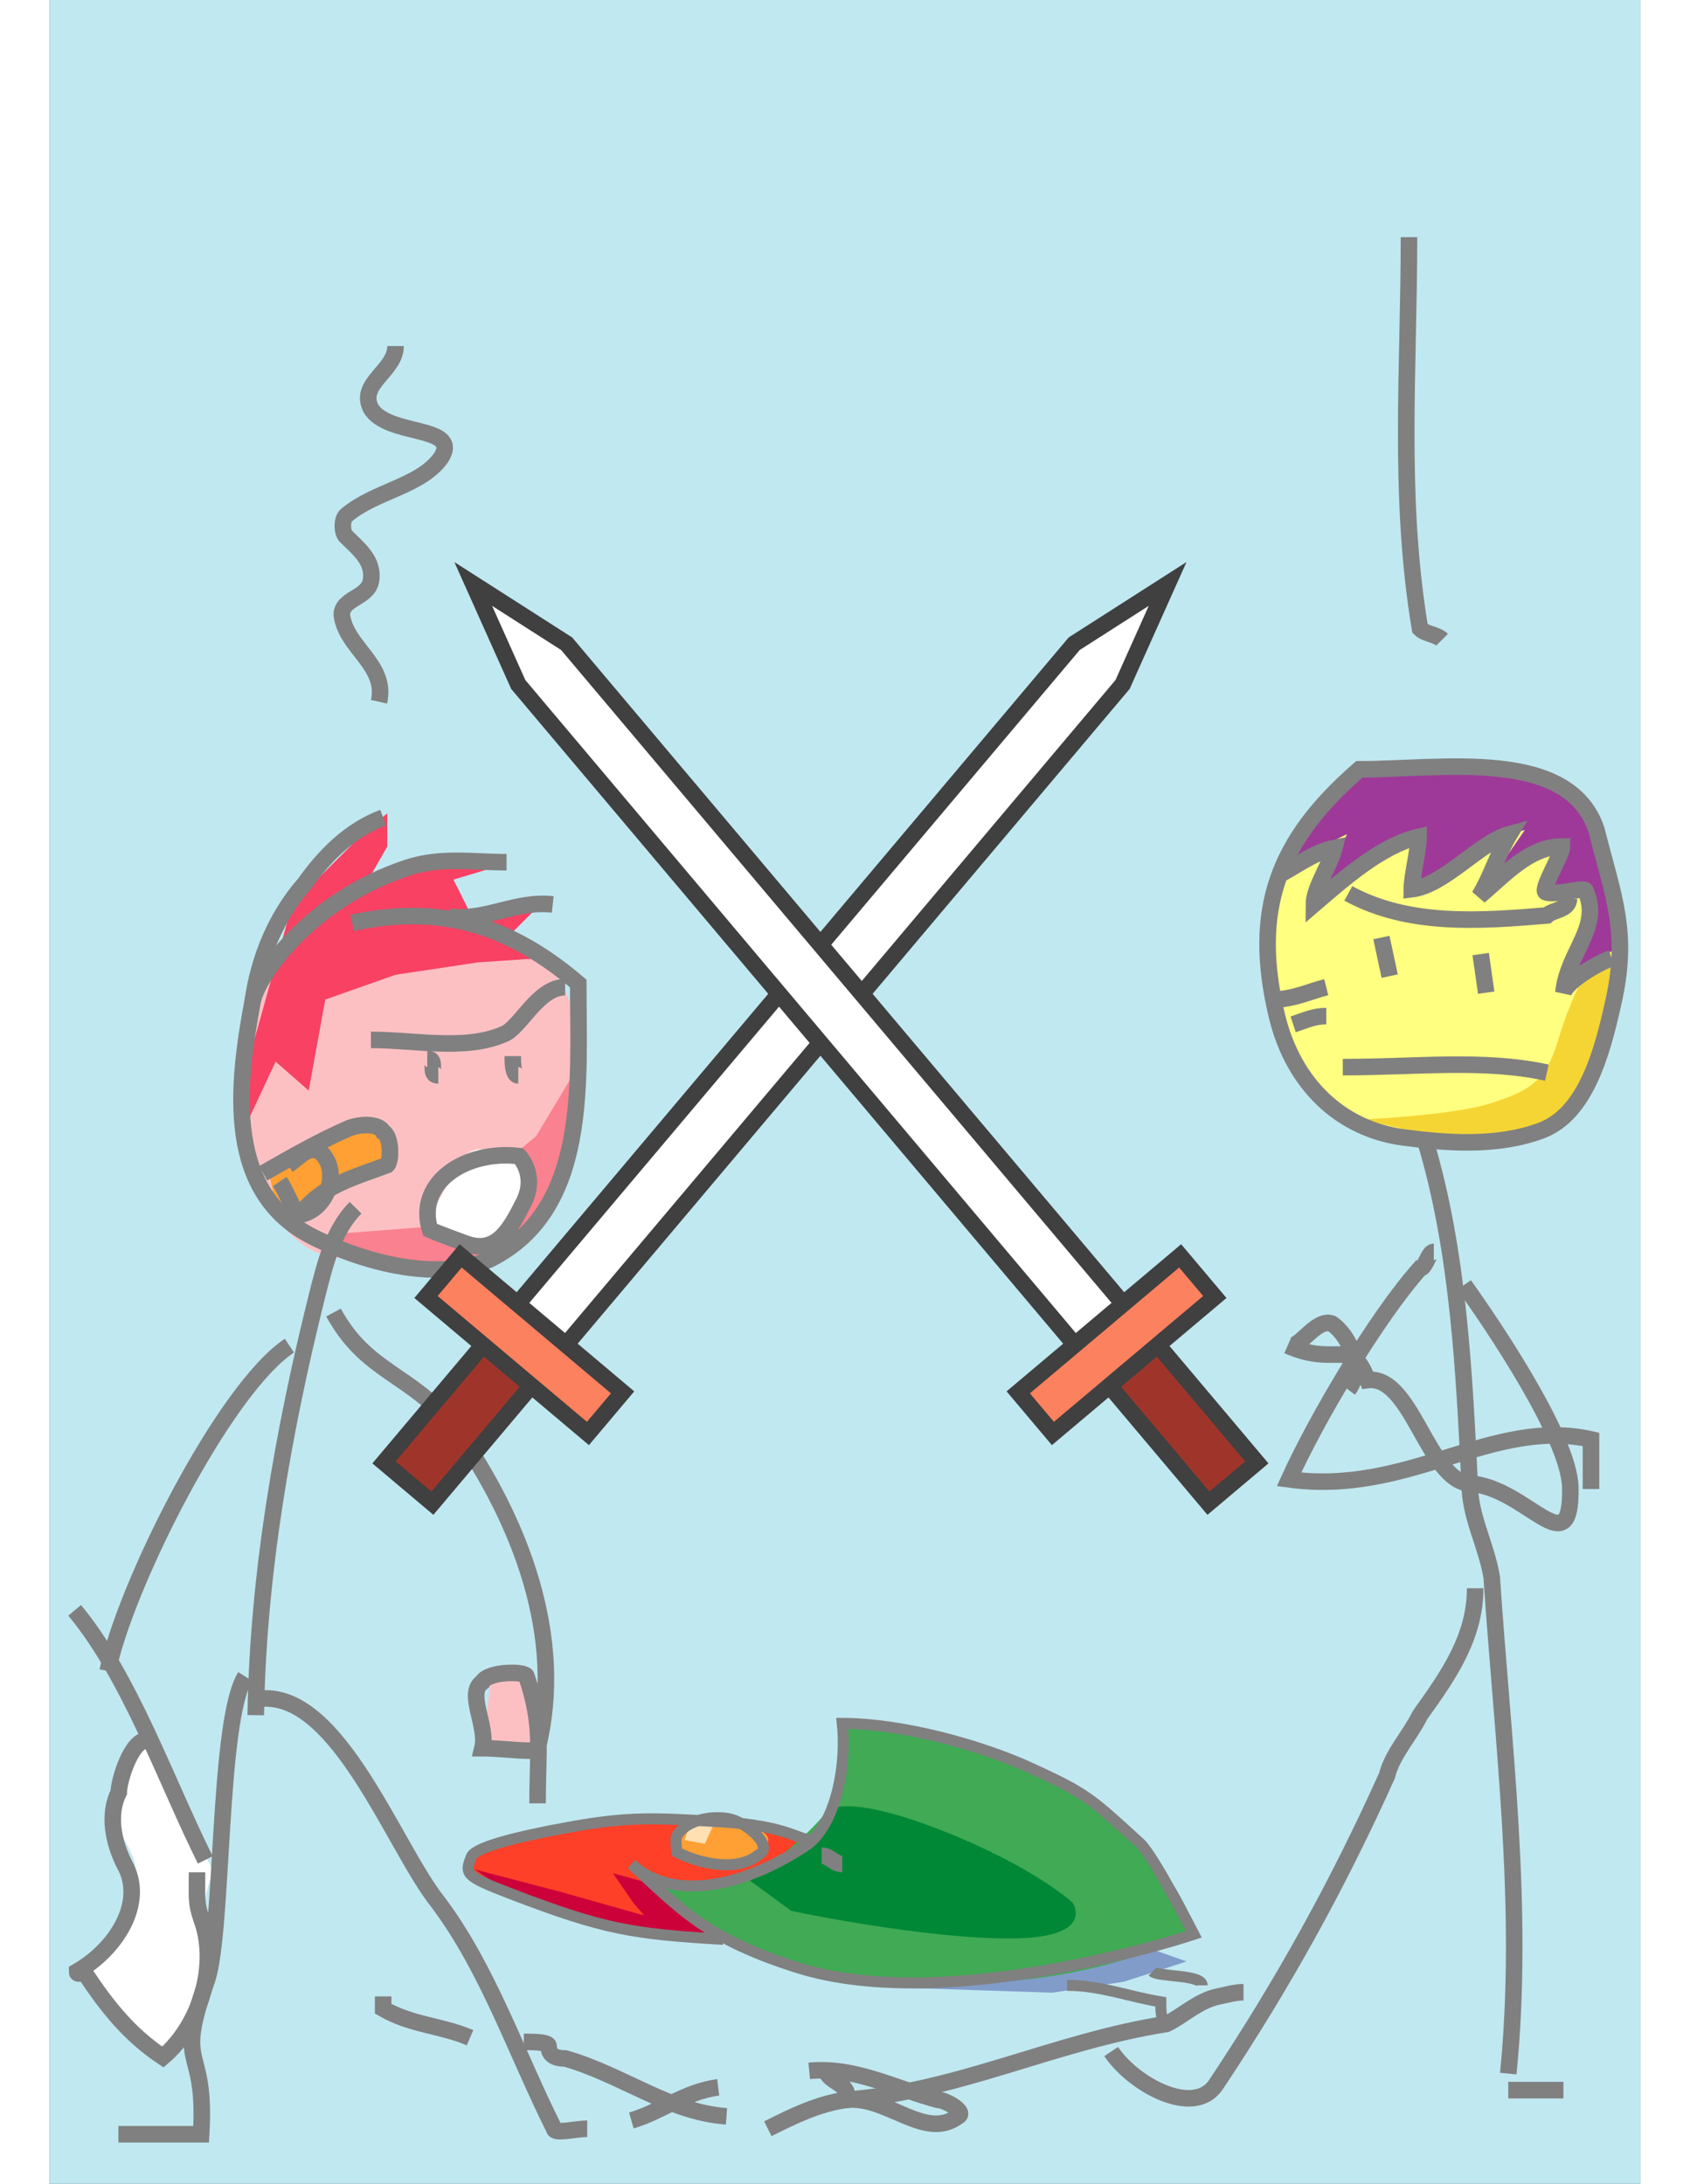 <svg xmlns="http://www.w3.org/2000/svg"
	xmlns:xlink="http://www.w3.org/1999/xlink"
	viewBox="22.3 0 577 792"
	width="623.25" height="805.445">
<rect x="22.3" y="0" width="577" height="792" fill="#333333" stroke="none"/>
<g id="scene">
        <set attributeName="opacity" to="1" 
		        fill="freeze" begin="btn1.click"/>
        <set attributeName="opacity" to="0" 
		        fill="freeze" begin="btn2.click"/>
        <set attributeName="opacity" to="0" 
		        fill="freeze" begin="scene.load"/>

<g>
<path fill="#C0E8F1" stroke="none" d="M 599.32 792L 599.32 0L 22.32 0L 22.32 792L 599.32 792z"/>
</g>

<g>
<path fill="#FCC0C3" stroke="none" d="M 93.82 373C 93.82 373 96.82 346 120.82 337C 144.82 328 164.32 329.5 188.32 340C 212.32 350.5 215.32 371.5 212.32 389.5C 209.32 407.5 218.32 418 200.32 436C 182.32 454 177.82 461.5 150.82 458.5C 123.82 455.5 119.32 458.5 105.82 443.5C 92.32 428.5 93.82 373 93.82 373z"/>
<path fill="#FA818F" stroke="none" d="M 212.32 389.5L 198.82 412L 180.82 427L 158.32 445L 119.32 448L 150.82 458.5C 150.82 458.5 183.82 460 194.32 448C 204.82 436 212.32 416.5 212.32 416.5L 212.32 389.5z"/>
<path fill="#819CC9" stroke="none" d="M 423.32 707.333L 434.653 711.333L 411.987 718.667L 385.987 722.667L 325.32 720.667L 396.653 714L 423.32 707.333z"/>
<path fill="#FD4027" stroke="none" d="M 252.653 660.667C 252.653 660.667 227.32 657.333 211.32 662C 195.32 666.667 181.32 667.333 177.32 672C 173.32 676.667 169.32 678.667 181.32 683.333C 193.32 688 203.987 695.333 223.32 698C 242.653 700.667 263.987 703.333 263.987 703.333L 308.653 674.667C 308.653 674.667 313.32 669.333 289.32 664.667C 265.32 660 252.653 660.667 252.653 660.667z"/>
<path fill="#FFFFFF" stroke="none" d="M 59.32 632.5C 59.32 632.5 44.32 643 45.82 656.5C 47.32 670 57.82 671.5 51.82 689.5C 45.82 707.5 32.32 715 32.32 715L 63.82 745C 63.82 745 81.82 728.5 78.82 709C 75.82 689.5 81.82 679 81.82 679L 59.32 632.5z"/>
<path fill="#FFFFFF" stroke="none" d="M 170.32 422.5C 170.32 422.5 174.82 412 186.82 419.5C 198.82 427 200.32 421 192.82 437.5C 185.32 454 176.32 452.5 176.32 452.5L 158.32 445L 170.32 422.5z"/>
<path fill="#FEA033" stroke="none" d="M 101.32 422.5C 101.32 422.5 102.82 427 116.32 418C 129.82 409 134.32 403 140.32 407.5C 146.32 412 144.82 422.5 144.82 422.5C 144.82 422.5 137.32 422.5 126.82 428.5C 116.32 434.5 105.82 443.5 105.82 443.5L 101.32 422.5z"/>
<path fill="#F84163" stroke="none" d="M 137.32 301L 110.32 328L 92.32 392.5L 93.82 407.5L 104.32 385L 116.32 395.5L 122.32 362.5L 147.82 353.5L 177.82 349L 200.32 347.5L 188.32 340L 201.82 326.5L 174.82 331L 168.82 319L 183.82 314.5L 158.32 311.5L 138.82 317.5L 144.82 307L 144.82 295L 137.32 301z"/>
<path fill="#FCC0C3" stroke="none" d="M 182.32 610L 197.32 608.5L 197.32 637L 179.32 634L 182.32 610z"/>
<path fill="#FFFF80" stroke="none" d="M 495.82 278.5C 495.82 278.5 458.32 314.5 462.82 341.5C 467.32 368.5 476.684 399.432 498.32 406C 526.32 414.5 556.82 417.5 571.32 404C 585.554 390.747 593.32 367 591.82 344.5C 590.32 322 588.82 293.5 567.82 284.5C 546.82 275.5 504.82 278 504.82 278L 495.82 278.5z"/>
<path fill="#9E3999" stroke="none" d="M 471.82 313L 492.82 302.5L 485.32 320.5L 518.32 301L 517.82 322.5L 549.82 303L 557.32 301L 540.82 325L 569.32 307L 566.82 322.5L 582.32 326.5L 570.82 356.5L 591.82 343C 591.82 343 593.078 309.115 581.32 296C 568.32 281.5 563.32 277.5 533.32 277.5C 504.663 277.5 492.82 275.5 482.32 292C 471.82 308.5 471.82 313 471.82 313z"/>
<path fill="#40AA54" stroke="none" d="M 242.32 680C 242.32 680 266.32 690 286.32 674C 306.32 658 314.653 646 310.653 632C 306.653 618 341.32 628.667 370.32 637C 396.571 644.543 424.32 674 431.32 686C 438.32 698 437.32 701 437.32 701C 437.32 701 405.32 718 359.32 719C 313.32 720 289.32 716 268.32 703C 247.32 690 242.32 680 242.32 680z"/>
<path fill="#008837" stroke="none" d="M 306.32 656C 306.32 656 313.32 651 346.32 664C 379.32 677 393.32 690 393.32 690C 393.32 690 402.32 703 370.32 703C 338.32 703 291.32 693 291.32 693L 276.32 682L 296.32 669L 306.32 656z"/>
<path fill="#FEA033" stroke="none" d="M 267.32 660C 267.32 660 261.32 657.333 254.653 661.333C 247.746 665.478 245.32 670.667 253.32 673.333C 261.32 676 270.653 676.667 276.653 673.333C 282.653 670 285.987 666.667 279.32 663.333C 272.653 660 267.32 660 267.32 660z"/>
<path fill="#FEE0B3" stroke="none" d="M 263.32 661.333L 259.987 668.667L 252.653 667.333L 254.653 661.333L 263.32 661.333z"/>
<path fill="#CC013A" stroke="none" d="M 238.653 682.667L 226.653 679.333L 233.987 690L 237.987 694.667L 207.32 686L 176.653 678L 191.987 688.667L 227.32 698.667L 263.987 703.333L 249.32 690.667L 238.653 682.667z"/>
<path fill="#F5D534" stroke="none" d="M 590.32 349C 590.32 349 586.32 389 571.32 404C 556.32 419 524.32 412 524.32 412L 498.32 406C 498.32 406 531.82 404.5 545.32 400C 558.82 395.5 564.82 392.5 569.32 377.5C 573.82 362.5 578.32 355 578.32 355L 590.32 349z"/>
</g>
<g>
<path fill="none" stroke-width="6" stroke="#808080" d="M 188.07 312.688C 176.07 312.688 164.07 310.688 152.07 314.688C 116.07 326.688 98.07 354.021 96.07 362.688C 90.07 394.688 86.07 432.688 118.07 448.688C 138.07 458.688 164.07 464.688 182.07 456.688C 218.07 438.688 214.07 392.688 214.07 356.688C 186.07 332.688 160.07 328.688 132.07 334.688"/>
<path fill="none" stroke-width="6" stroke="#808080" d="M 133.32 438C 125.32 446 122.271 458.198 119.32 470C 107.081 518.955 97.9 570.966 97.119 622.026"/>
<path fill="none" stroke-width="6" stroke="#808080" d="M 93.32 608C 83.32 624 85.445 700 79.445 718C 67.445 752 79.32 740 77.32 774L 47.32 774"/>
<path fill="none" stroke-width="6" stroke="#808080" d="M 125.32 476C 137.32 498 153.32 498 169.314 517.682C 193.32 552 209.32 594 199.32 634C 199.32 636 187.32 634 179.32 634C 181.32 626 173.32 614 179.32 610C 181.32 606 195.32 606 195.32 608C 201.32 626 199.32 634 199.32 654"/>
<path fill="none" stroke-width="6" stroke="#808080" d="M 99.32 616C 127.32 614 147.32 670 163.32 690C 181.32 714 191.32 744 205.32 772C 205.32 774 213.32 772 217.32 772"/>
<path fill="none" stroke-width="6" stroke="#808080" d="M 513.32 412.5C 528.804 414.565 547.32 416 563.32 410C 579.32 404 585.32 382 589.32 364C 595.32 338 589.32 325 583.32 301C 573.32 271 527.32 279 497.32 279C 467.32 305 458.426 330.199 467.32 368C 473.32 393.5 490.82 409.5 513.32 412.5z"/>
<path fill="none" stroke-width="6" stroke="#808080" d="M 521.32 414C 533.32 454 535.32 498 537.32 538C 537.32 550 543.32 560 545.32 572C 549.32 632 557.32 692 551.32 752"/>
<path fill="none" stroke-width="6" stroke="#808080" d="M 539.32 576C 539.32 594 529.32 608 519.32 622C 515.32 630 509.32 636 507.32 644C 489.32 684 469.32 720 445.32 756C 437.32 768 415.32 756 407.32 744"/>
<path fill="none" stroke-width="6" stroke="#808080" d="M 524.32 454C 522.32 454 521.32 460 519.32 460C 503.32 478 481.82 514.5 471.82 536.5C 515.32 542.5 545.32 514 581.32 522C 581.32 522 581.32 534 581.32 540"/>
<path fill="none" stroke-width="6" stroke="#808080" d="M 535.32 466C 545.32 480 573.508 521.392 573.82 539.5C 574.32 568.5 558.32 539.5 537.32 538C 522.127 536.915 516.32 498.5 500.32 500.5C 494.32 484.5 489.32 496 471.32 488C 475.407 489.816 481.32 478 487.32 480C 493.32 484 499.32 496 493.32 504"/>
<path fill="none" stroke-width="6" stroke="#808080" d="M 491.32 387C 518.615 387 542.32 384 565.32 389"/>
<path fill="none" stroke-width="6" stroke="#808080" d="M 493.32 324C 515.32 336 541.32 334 565.32 332C 567.32 330 573.32 330 573.32 326"/>
<path fill="none" stroke-width="6" stroke="#808080" d="M 505.32 340L 508.32 354"/>
<path fill="none" stroke-width="6" stroke="#808080" d="M 541.32 346L 543.32 360"/>
<path fill="none" stroke-width="6" stroke="#808080" d="M 551.32 758C 557.32 758 565.32 758 571.32 758"/>
<path fill="none" stroke-width="4" stroke="#808080" d="M 391.32 720C 403.32 720 413.32 724 425.32 726C 425.32 730 425.32 732 427.32 734"/>
<path fill="none" stroke-width="4" stroke="#808080" d="M 422.32 715C 424.32 717 440.32 716 440.32 720"/>
<path fill="none" stroke-width="6" stroke="#808080" d="M 527.32 232C 525.32 230 521.32 230 519.32 228C 511.32 180 515.32 134 515.32 86"/>
<path fill="none" stroke-width="6" stroke="#808080" d="M 138.883 377.125C 154.883 377.125 172.883 381.125 186.883 375.125C 192.883 373.125 199.32 358 209.32 358"/>
<path fill="none" stroke-width="6" stroke="#808080" d="M 159.32 384C 163.32 384 159.32 390 163.32 390"/>
<path fill="none" stroke-width="6" stroke="#808080" d="M 190.32 383C 190.32 385 190.32 390 192.32 390"/>
<path fill="none" stroke-width="6" stroke="#808080" d="M 160.32 446C 155.07 428.75 173.32 417 192.57 419.25C 192.57 419.25 199.32 426 194.32 436C 189.32 446 184.32 455 173.32 451C 162.32 447 160.32 446 160.32 446z"/>
<path fill="none" stroke-width="6" stroke="#808080" d="M 43.445 606C 49.445 576 85.32 504 109.32 488"/>
<path fill="none" stroke-width="6" stroke="#808080" d="M 31.445 584C 51.445 608 64.82 646.5 78.82 674.5"/>
<path fill="none" stroke-width="6" stroke="#808080" d="M 75.82 679C 75.82 689 75.445 690 77.445 696C 83.445 712 77.445 734 63.445 746C 51.445 738 43.445 728 35.445 716C 35.445 714 32.32 717 32.32 715C 46.32 707 57.445 690 49.445 676C 45.445 668 43.445 658 47.445 650C 47.445 646 51.82 631 57.82 631"/>
<path fill="none" stroke-width="6" stroke="#808080" d="M 96.07 362.688C 98.32 347.5 104.32 332.5 114.82 320.5C 122.32 310 131.32 301 143.32 296.5"/>
<path fill="none" stroke-width="6" stroke="#808080" d="M 167.32 332.5C 180.82 334 191.32 326.5 204.82 328"/>
<path fill="none" stroke-width="6" stroke="#808080" d="M 467.82 317.5C 473.82 314.5 480.82 309 488.32 307.5C 486.82 313.5 480.82 322 480.82 328C 491.32 319 505.32 306.5 518.82 303.5C 518.82 308 516.32 318 516.32 322.5C 528.32 321 540.82 305.5 551.82 302.5C 547.32 310 545.32 317.5 540.82 325C 549.82 317.5 558.82 307 570.82 307C 570.82 310 563.32 322 564.82 323.5C 567.82 325 579.32 321.5 579.32 323C 585.32 336.5 572.82 345 571.32 360C 572.82 355.5 584.32 349 588.82 347.5"/>
<path fill="none" stroke-width="6" stroke="#808080" d="M 141.82 254.5C 144.82 241 129.82 235 128.32 223C 128.32 217 137.32 217 138.82 211C 140.32 203.5 134.32 199 129.82 194.5C 128.32 193 128.32 188.5 129.82 187C 140.32 178 156.82 176.5 164.32 166C 171.82 154 144.82 158.5 138.82 148C 134.32 139 147.82 134.5 147.82 125.5"/>
<path fill="none" stroke-width="6" stroke="#808080" d="M 282.82 772C 291.82 767.5 300.82 763 311.32 761.5C 351.82 758.5 386.32 740.5 427.32 734C 432.82 731.5 438.82 725.5 446.32 724C 449.262 723.412 452.32 722.5 455.32 722.5"/>
<path fill="none" stroke-width="6" stroke="#808080" d="M 303.82 751C 305.32 755.5 312.82 755.5 311.32 761.5C 326.32 760 339.82 776.5 351.82 767.5C 354.82 766 347.32 761.5 344.32 761.5C 327.82 757 314.32 749.5 297.82 751"/>
<path fill="none" stroke-width="4" stroke="#808080" d="M 417.82 668.5C 399.82 652 398.32 650.5 378.82 641.5C 359.32 632.5 330.82 625 309.82 625C 311.32 638.5 308.32 659.5 297.82 668.5C 278.32 682 250.162 691.438 233.32 676C 251.32 692.5 260.32 703 293.32 713.5C 348.827 731.162 437.32 701.5 437.32 701.5C 437.32 701.5 422.765 673.033 417.82 668.5z"/>
<path fill="none" stroke-width="6" stroke="#808080" d="M 302.32 673C 305.32 673 306.82 676 309.82 676"/>
<path fill="none" stroke-width="6" stroke="#808080" d="M 143.32 724C 143.32 725.5 143.32 727 143.32 728.5C 153.82 734.5 164.32 734.5 174.82 739"/>
<path fill="none" stroke-width="6" stroke="#808080" d="M 194.32 740.5C 197.32 740.5 203.32 740.5 203.32 742C 203.32 746.5 207.82 746.5 209.32 746.5C 230.32 752.5 246.82 766 267.82 767.5"/>
<path fill="none" stroke-width="6" stroke="#808080" d="M 233.32 769C 243.82 766 252.82 758.5 264.82 757"/>
<path fill="none" stroke-width="4" stroke="#808080" d="M 266.653 703.333C 233.987 701.333 223.987 700 189.32 686.667C 172.853 680.333 172.844 679.523 175.32 673.333C 176.653 670 191.086 666.224 210.653 662.667C 232.469 658.7 242.017 659.278 265.32 660.667C 290.651 662.176 293.32 667.333 299.32 667.333"/>
<path fill="none" stroke-width="4" stroke="#808080" d="M 269.362 659.729C 263.362 658.229 253.362 659.729 249.862 665.729C 249.106 667.025 249.862 671.729 249.862 671.729C 258.862 676.229 271.862 678.729 279.362 672.729C 285.362 669.729 275.362 661.229 269.362 659.729z"/>
<path fill="none" stroke-width="6" stroke="#808080" d="M 99.82 425.5C 110.32 419.5 120.82 413.5 131.32 409C 135.82 407.5 141.82 407.5 143.32 410.5C 146.32 412 146.32 421 144.82 422.5C 132.82 427 120.82 430 113.32 440.5"/>
<path fill="none" stroke-width="6" stroke="#808080" d="M 108.82 422.5C 113.32 419.5 116.32 415 120.82 418C 128.32 425.5 122.32 439 113.32 440.5C 110.32 439 108.82 433 105.82 428.5"/>
<path fill="none" stroke-width="6" stroke="#808080" d="M 465.82 362.5C 473.32 362.5 479.32 359.5 485.32 358"/>
<path fill="none" stroke-width="6" stroke="#808080" d="M 473.32 371.5C 477.82 370 480.82 368.5 485.32 368.5"/>
</g>
</g>
<g>
 <g>
  <path fill="#9F352A" stroke-width="6" stroke="#404040" d="M 179.388 487.935L 143.633 530.349L 161.174 545.136L 196.928 502.721"/>
  <path fill="#FFFFFF" stroke-width="6" stroke="#404040" d="M 209.763 487.496L 411.456 248.235L 427.79 211.774L 393.915 233.448L 192.452 472.437"/>
  <path fill="#FC815F" stroke-width="6" stroke="#404040" d="M 230.151 504.948L 171.433 455.45L 158.86 470.365L 217.578 519.863L 230.151 504.948z"/>
 </g>
 <g>
  <path fill="#9F352A" stroke-width="6" stroke="#404040" d="M 424.384 487.935L 460.138 530.349L 442.597 545.136L 406.843 502.721"/>
  <path fill="#FFFFFF" stroke-width="6" stroke="#404040" d="M 394.008 487.496L 192.315 248.235L 175.981 211.774L 209.856 233.448L 411.319 472.437"/>
  <path fill="#FC815F" stroke-width="6" stroke="#404040" d="M 373.62 504.948L 432.338 455.45L 444.911 470.365L 386.193 519.863L 373.62 504.948z"/>
 </g>
</g>
</svg>
